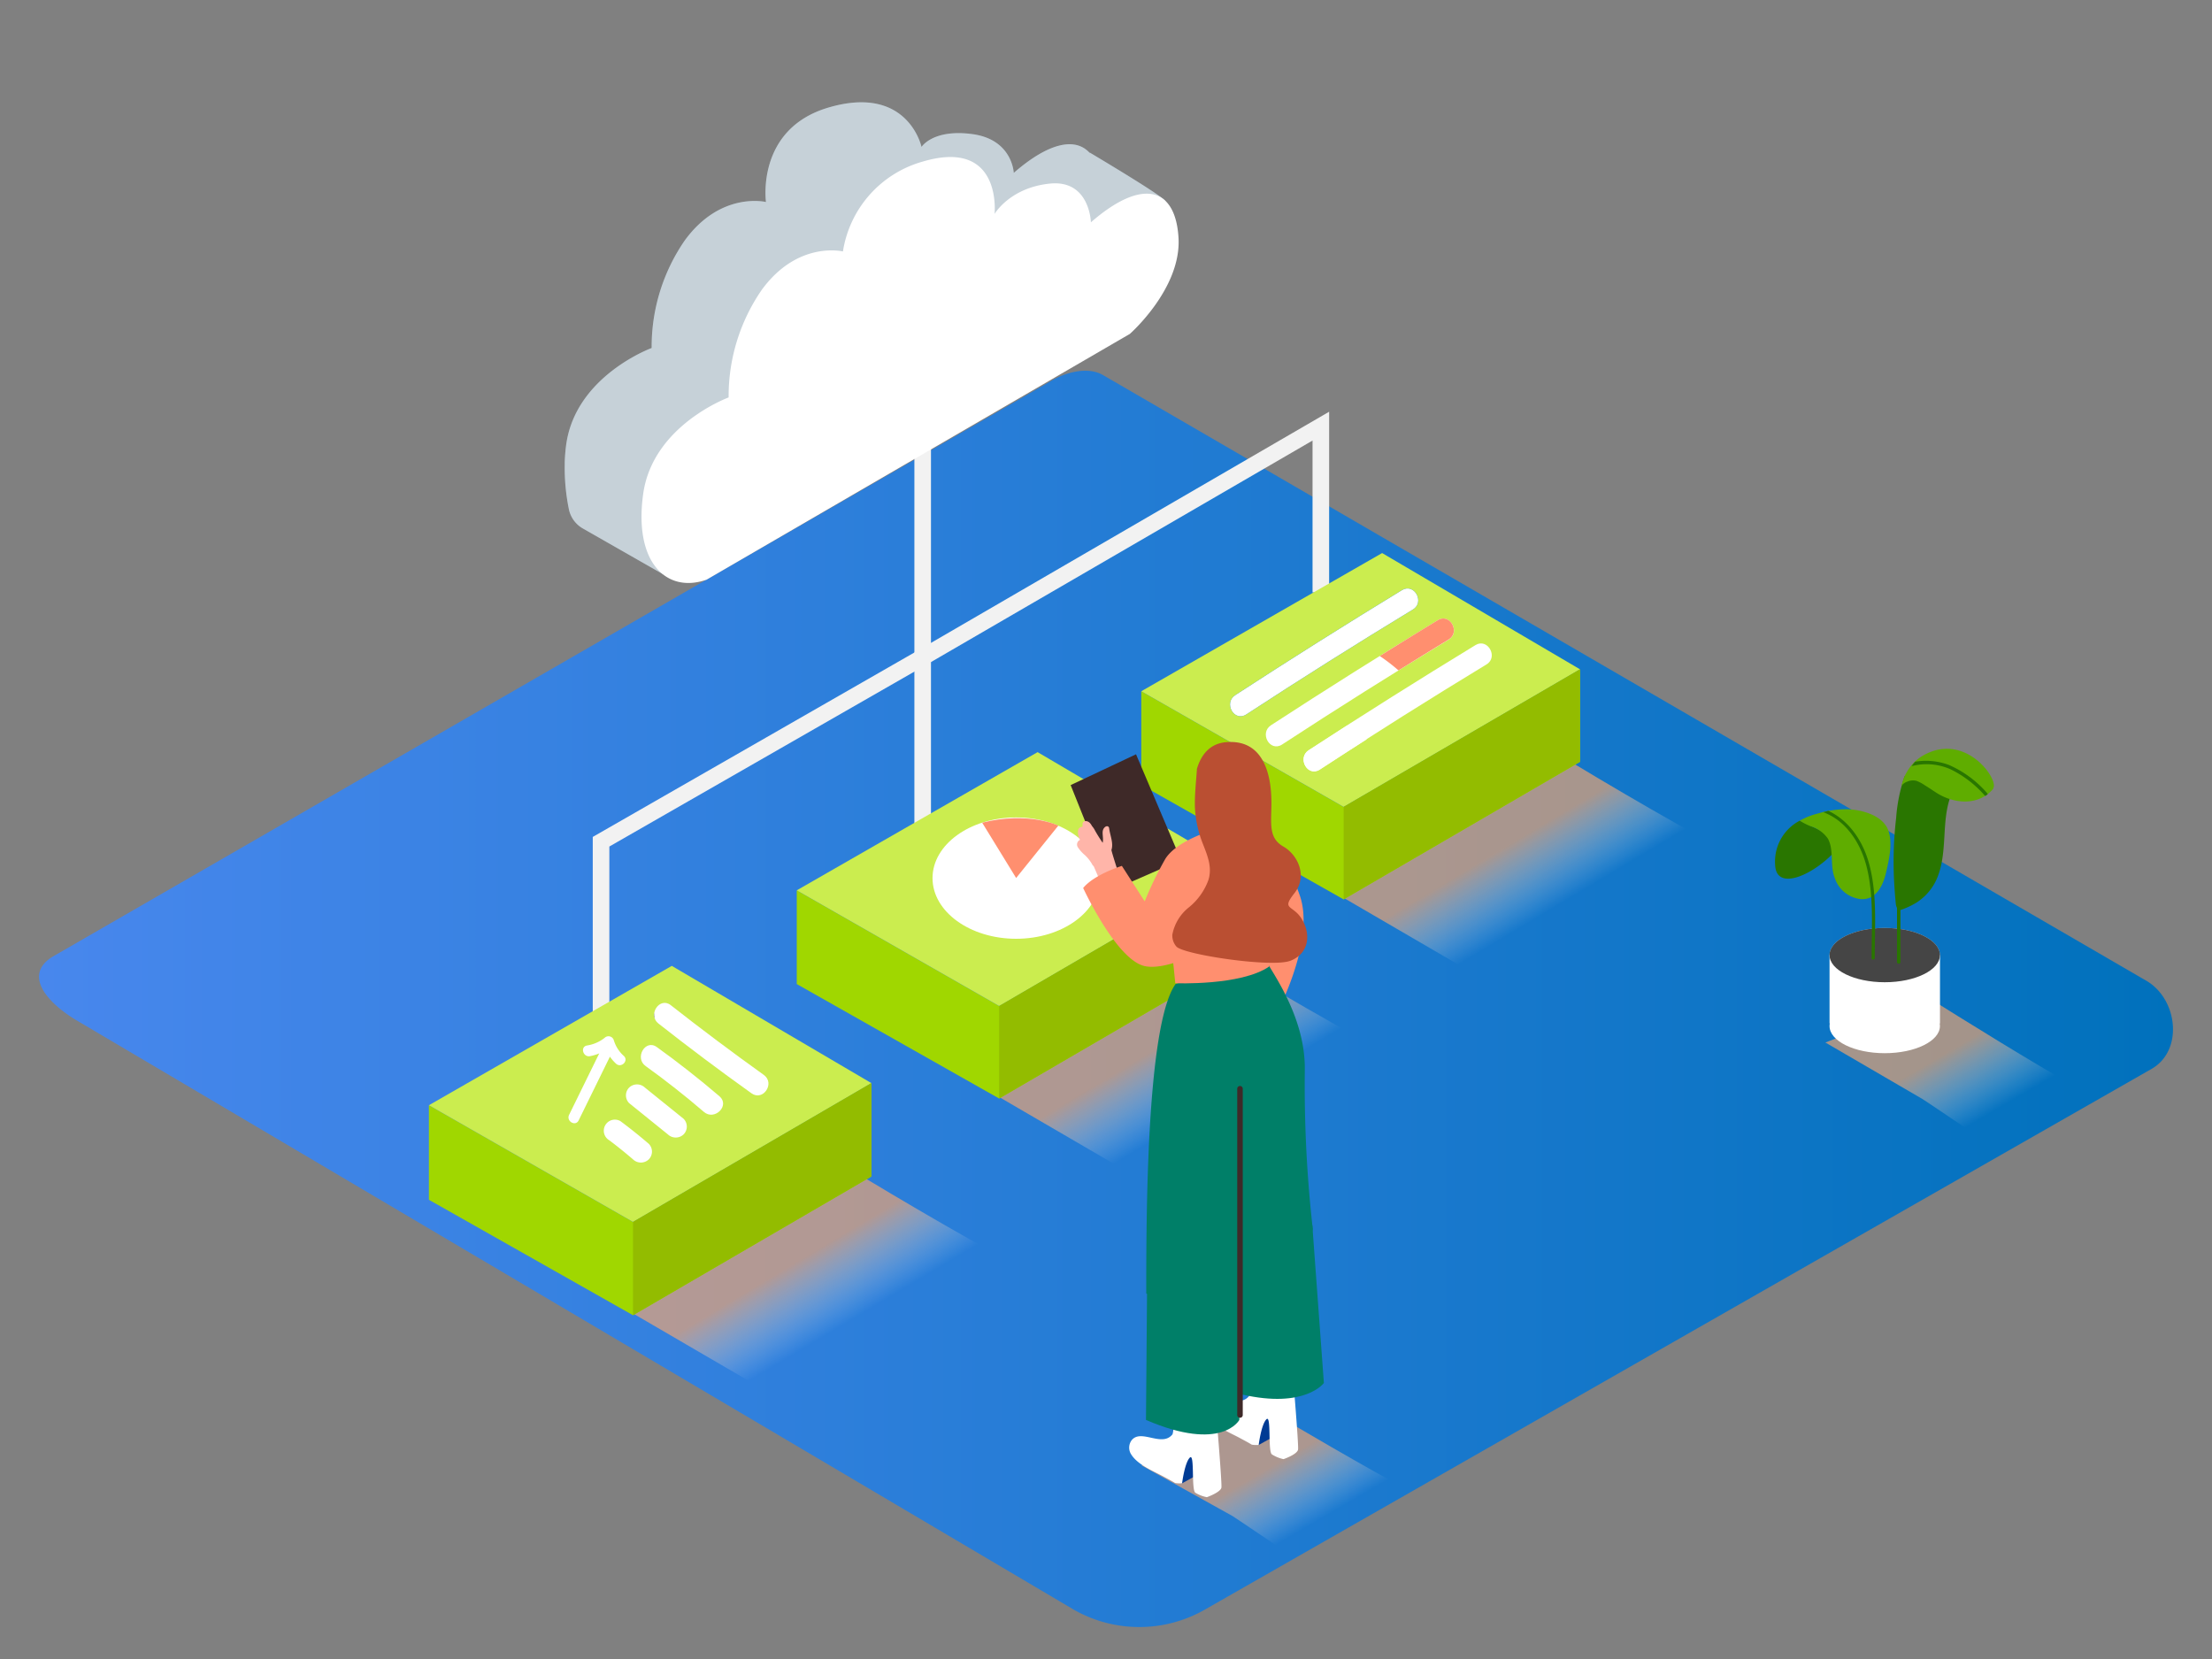 <svg xmlns="http://www.w3.org/2000/svg" xmlns:xlink="http://www.w3.org/1999/xlink" viewBox="0 0 400 300" width="235.8" height="176.85" class="illustration styles_illustrationTablet__1DWOa"><rect x="0" y="0" width="400" height="300" fill="#808080" stroke="none"/><defs><linearGradient id="linear-gradient" x1="7.06" y1="180.64" x2="392.94" y2="180.64" gradientUnits="userSpaceOnUse"><stop offset="0" stop-color="#4887ed"></stop><stop offset="1" stop-color="#0071bc"></stop></linearGradient><linearGradient id="linear-gradient-2" x1="235.74" y1="276.47" x2="229.28" y2="265.39" gradientUnits="userSpaceOnUse"><stop offset="0" stop-color="#fff" stop-opacity="0"></stop><stop offset="0.99" stop-color="#ffa86a"></stop></linearGradient><linearGradient id="linear-gradient-3" x1="217.27" y1="201.02" x2="210.04" y2="188.91" xlink:href="#linear-gradient-2"></linearGradient><linearGradient id="linear-gradient-4" x1="151.38" y1="240.23" x2="144.08" y2="228.01" xlink:href="#linear-gradient-2"></linearGradient><linearGradient id="linear-gradient-5" x1="279.56" y1="165.01" x2="272.33" y2="152.9" xlink:href="#linear-gradient-2"></linearGradient><linearGradient id="linear-gradient-6" x1="358.26" y1="202.27" x2="351.43" y2="190.55" xlink:href="#linear-gradient-2"></linearGradient></defs><title>PP</title><g style="isolation: isolate;"><g id="Layer_2" data-name="Layer 2"><path d="M194.28,291.14,14.56,184.93C8.84,181.71,3.93,176.44,9.51,173L189.88,69c2.71-1.68,6.82-2.78,9.57-1.18L388.11,177.34c5.72,3.32,6.75,12.6,1,15.93L218,291A23.9,23.9,0,0,1,194.28,291.14Z" fill="url(#linear-gradient)"></path><path d="M233.23,281.06c9.33-6.16,12.22-5.52,20.9-11.89-5.5-2.86-21.51-12.17-24.9-14.29L206.43,265l16.45,9.15C223,274.18,233.09,281.06,233.23,281.06Z" opacity="0.63" fill="url(#linear-gradient-2)" style="mix-blend-mode: multiply;"></path><polyline points="166.85 77.06 166.85 118.86 108.69 152.21 108.69 188.94" fill="none" stroke="#f2f2f2" stroke-miterlimit="10" stroke-width="3"></polyline><path d="M210.69,36.29c-.91-1.16-13.63-8.7-13.63-8.7v.07c-2.61-2.89-7.45-1.88-13.74,3.6,0,0-.22-6-7.42-7s-9.26,2.31-9.26,2.31-2.43-11.39-16.87-7.11c-13.12,3.89-11.26,17.07-11.26,17.07s-8.15-2-14.67,6.93a33.82,33.82,0,0,0-6,19.47s-13.71,5-15.45,17.43a30.55,30.55,0,0,0-.27,3.25l0,.32a37.28,37.28,0,0,0,.72,8,5.21,5.21,0,0,0,2.55,3.63l14.54,8.3a20.75,20.75,0,0,0-1.48-10.64l72-41.78s5.51-4.84,7.82-11.26l5.54-1.43S211.6,37.44,210.69,36.29Z" fill="#053855" opacity="0.1"></path><path d="M210.69,36.29c-.91-1.16-13.63-8.7-13.63-8.7v.07c-2.61-2.89-7.45-1.88-13.74,3.6,0,0-.22-6-7.42-7s-9.26,2.31-9.26,2.31-2.43-11.39-16.87-7.11c-13.12,3.89-11.26,17.07-11.26,17.07s-8.15-2-14.67,6.93a33.82,33.82,0,0,0-6,19.47s-13.71,5-15.45,17.43a30.55,30.55,0,0,0-.27,3.25l0,.32a37.28,37.28,0,0,0,.72,8,5.21,5.21,0,0,0,2.55,3.63l14.54,8.3a20.75,20.75,0,0,0-1.48-10.64l72-41.78s5.51-4.84,7.82-11.26l5.54-1.43S211.6,37.44,210.69,36.29Z" fill="#053855" opacity="0.1"></path><path d="M210.69,36.29c-.91-1.16-13.63-8.7-13.63-8.7v.07c-2.61-2.89-7.45-1.88-13.74,3.6,0,0-.22-6-7.42-7s-9.26,2.31-9.26,2.31-2.43-11.39-16.87-7.11c-13.12,3.89-11.26,17.07-11.26,17.07s-8.15-2-14.67,6.93a33.82,33.82,0,0,0-6,19.47s-13.71,5-15.45,17.43a30.55,30.55,0,0,0-.27,3.25l0,.32a37.28,37.28,0,0,0,.72,8,5.21,5.21,0,0,0,2.55,3.63l14.54,8.3a20.75,20.75,0,0,0-1.48-10.64l72-41.78s5.51-4.84,7.82-11.26l5.54-1.43S211.6,37.44,210.69,36.29Z" fill="#ffffff"></path><path d="M210.69,36.29c-.91-1.16-13.63-8.7-13.63-8.7v.07c-2.61-2.89-7.45-1.88-13.74,3.6,0,0-.22-6-7.42-7s-9.26,2.31-9.26,2.31-2.43-11.39-16.87-7.11c-13.12,3.89-11.26,17.07-11.26,17.07s-8.15-2-14.67,6.93a33.82,33.82,0,0,0-6,19.47s-13.71,5-15.45,17.43a30.55,30.55,0,0,0-.27,3.25l0,.32a37.28,37.28,0,0,0,.72,8,5.21,5.21,0,0,0,2.55,3.63l14.54,8.3a20.75,20.75,0,0,0-1.48-10.64l72-41.78s5.51-4.84,7.82-11.26l5.54-1.43S211.6,37.44,210.69,36.29Z" fill="#053855" opacity="0.23"></path><path d="M127.78,104.82,204.3,60.39s9.39-8.23,8.81-17.45-6.68-10.72-15.84-2.74c0,0-.19-7.73-7.42-7s-10,5.48-10,5.48,1.44-13.74-13-9.46a20.09,20.09,0,0,0-14.42,16.25s-8.15-2-14.67,6.93a33.82,33.82,0,0,0-6,19.47s-13.71,5-15.45,17.43S120.55,107.37,127.78,104.82Z" fill="#ffffff"></path><polyline points="166.85 157.52 166.85 118.86 238.85 77.06 238.85 107.12" fill="none" stroke="#f2f2f2" stroke-miterlimit="10" stroke-width="3"></polyline><path d="M207.12,213.3c16.84-11.13,26.58-12.22,42.24-23.72-9.92-5.17-26.79-15.24-32.92-19.07l-41.75,24.38,31.63,18.42Z" opacity="0.63" fill="url(#linear-gradient-3)" style="mix-blend-mode: multiply;"></path><polygon points="144.08 177.95 180.68 198.65 223.41 173.76 223.41 157.03 180.68 181.92 144.08 161 144.08 177.95" fill="#a0d700"></polygon><polygon points="144.08 161 187.63 136.01 223.41 157.03 180.68 181.92 144.08 161" fill="#cbed4f"></polygon><polygon points="180.68 181.92 180.68 198.65 223.41 173.76 223.41 157.03 180.68 181.92" fill="#93bc00"></polygon><path d="M141.14,252.62c17-11.22,26.8-12.33,42.6-23.93-10-5.22-27-15.37-33.2-19.24L108.43,234l31.9,18.58Z" opacity="0.63" fill="url(#linear-gradient-4)" style="mix-blend-mode: multiply;"></path><polygon points="77.56 216.96 114.47 237.84 157.57 212.74 157.57 195.86 114.47 220.96 77.56 199.86 77.56 216.96" fill="#a0d700"></polygon><polygon points="77.56 199.86 121.48 174.66 157.57 195.86 114.47 220.96 77.56 199.86" fill="#cbed4f"></polygon><polygon points="114.47 220.96 114.47 237.84 157.57 212.74 157.57 195.86 114.47 220.96" fill="#93bc00"></polygon><path d="M269.41,177.3c16.84-11.13,26.58-12.22,42.24-23.72-9.92-5.17-26.79-15.24-32.92-19.07L237,158.88l31.63,18.42Z" opacity="0.63" fill="url(#linear-gradient-5)" style="mix-blend-mode: multiply;"></path><polygon points="206.38 141.94 242.97 162.64 285.71 137.76 285.71 121.03 242.97 145.91 206.38 125 206.38 141.94" fill="#a0d700"></polygon><polygon points="206.38 125 249.93 100.01 285.71 121.03 242.97 145.91 206.38 125" fill="#cbed4f"></polygon><polygon points="242.97 145.91 242.97 162.64 285.71 137.76 285.71 121.03 242.97 145.91" fill="#93bc00"></polygon><path d="M357.94,205.6c9.33-6.16,8.3-3,17-9.37-5.5-2.86-22-13.16-25.37-15.28l-19.48,7.57,17.52,10.2C347.73,198.73,357.79,205.61,357.94,205.6Z" opacity="0.63" fill="url(#linear-gradient-6)" style="mix-blend-mode: multiply;"></path><polyline points="330.84 172.71 330.84 185.06 350.81 185.06 350.81 172.71" fill="#ffffff"></polyline><ellipse cx="340.82" cy="172.71" rx="9.98" ry="4.91" fill="#ffffff"></ellipse><ellipse cx="340.82" cy="172.71" rx="9.98" ry="4.91" opacity="0.73"></ellipse><ellipse cx="340.82" cy="185.54" rx="9.98" ry="4.91" fill="#ffffff"></ellipse><path d="M352,144c-2.11-.86-5-3.73-7.58-3.64a29.84,29.84,0,0,0-1.54,7.58,68.75,68.75,0,0,0-.29,12.65q.09,1.41.23,2.81a2.24,2.24,0,0,0,.22.79q0,4.89,0,9.77a.31.31,0,0,0,.62,0q0-4.7,0-9.4a13.86,13.86,0,0,0,2.86-1.32,9.73,9.73,0,0,0,4-5.05c1.61-4.49.59-9.5,2.12-13.94C352.45,144.18,352.23,144.1,352,144Z" fill="#297600"></path><path d="M347.69,136.66a7.83,7.83,0,0,0-2.85,2.92,4.89,4.89,0,0,0-.45.87l-.09.19h0a13.05,13.05,0,0,0-.48,1.55,1.93,1.93,0,0,1,1.06-.84,2.64,2.64,0,0,1,1.67-.15,7,7,0,0,1,1.53.81c.71.43,1.4.91,2.1,1.36,3.31,2.1,7.71,2.32,10.27-.75,0-.12.06-.24.09-.37C360.91,140.16,355,132.41,347.69,136.66Z" fill="#5fad00"></path><path d="M359,143.93l.41-.27a.28.28,0,0,0-.08-.24,19.41,19.41,0,0,0-6.88-5.08,11.79,11.79,0,0,0-6.14-.6c-.22.26-.42.53-.62.8a10.67,10.67,0,0,1,7.07.59,19.77,19.77,0,0,1,6.15,4.73A.3.3,0,0,0,359,143.93Z" fill="#297600"></path><path d="M325.46,148.4a8.34,8.34,0,0,0-4.46,8c.24,5.89,9.94.14,12.52-4.83s3,2.12,3,2.12" fill="#297600"></path><path d="M334.2,146.34a17.58,17.58,0,0,0-5.39.75,13.07,13.07,0,0,0-3.35,1.31,10.81,10.81,0,0,0,1.94,1,5.9,5.9,0,0,1,3.14,2.25,4.48,4.48,0,0,1,.37.89c.59,1.94.08,4.29.88,6.24a5.57,5.57,0,0,0,4.72,3.81c2.74.17,4-2.46,4.53-4.73s1.28-5.38.42-7.71C340.45,147.44,336.78,146.46,334.2,146.34Z" fill="#5fad00"></path><path d="M337.8,155.53c-1.15-3.72-3.58-7.23-7.14-8.88h-.13l-.17.05-.65.17c4.15,1.54,6.76,5.63,7.82,9.81,1.36,5.35.9,11.14.92,16.61a.29.29,0,0,0,.57,0C339,167.46,339.54,161.19,337.8,155.53Z" fill="#297600"></path><path d="M137.33,195.28c-5.11-5.11-12.3-7.3-17.38-12.42a1,1,0,0,0-1.41,1.41c5.09,5.14,12.28,7.32,17.38,12.42A1,1,0,0,0,137.33,195.28Z"></path><path d="M112.8,190.94a6.19,6.19,0,0,1-1.8-2.82,1,1,0,0,0-1.67-.44,6.84,6.84,0,0,1-3.18,1.38c-1.27.22-.73,2.15.53,1.93a8.3,8.3,0,0,0,1.68-.5l-5.45,11.11c-.56,1.15,1.16,2.17,1.73,1l5.65-11.52a8.1,8.1,0,0,0,1.1,1.26C112.34,193.22,113.75,191.81,112.8,190.94Z" fill="#ffffff"></path><path d="M138.12,194.38q-8.55-6.12-16.82-12.61c-2-1.59-4.25,1.74-2.23,3.32q8.27,6.5,16.82,12.61C138,199.21,140.21,195.88,138.12,194.38Z" fill="#ffffff"></path><path d="M130.1,198.24q-5.48-4.69-11.33-8.9c-2.09-1.51-4.09,2-2,3.45q5.44,3.92,10.52,8.28C129.22,202.73,132.06,199.91,130.1,198.24Z" fill="#ffffff"></path><path d="M123.61,202.31l-7-5.65a2.06,2.06,0,0,0-2.83,0,2,2,0,0,0,0,2.83l7,5.65a2.06,2.06,0,0,0,2.83,0A2,2,0,0,0,123.61,202.31Z" fill="#ffffff"></path><path d="M117.31,206.83q-2.48-2.13-5.11-4.09a2,2,0,0,0-2.74.72,2,2,0,0,0,.72,2.74c1.47,1.1,2.9,2.26,4.3,3.46a2.05,2.05,0,0,0,2.83,0A2,2,0,0,0,117.31,206.83Z" fill="#ffffff"></path><ellipse cx="183.75" cy="158.79" rx="15.12" ry="10.97" fill="#ffffff"></ellipse><path d="M177.61,148.77l6.14,10,7.63-9.47S186,146.66,177.61,148.77Z" fill="#ff8f6f"></path><path d="M253.53,106.71q-15.23,9.28-30.17,19c-2.14,1.4-.21,4.9,2,3.49q14.93-9.75,30.17-19C257.68,108.87,255.74,105.37,253.53,106.71Z" fill="#007f68"></path><path d="M260,112.15q-15.23,9.28-30.17,19c-2.14,1.4-.21,4.9,2,3.49q14.93-9.75,30.17-19C264.13,114.31,262.19,110.81,260,112.15Z" fill="#ffffff"></path><path d="M266.82,116.65q-15.23,9.28-30.17,19c-2.14,1.4-.21,4.9,2,3.49q14.93-9.75,30.17-19C271,118.81,269,115.31,266.82,116.65Z" fill="#ffffff"></path><path d="M253.53,106.71q-15.23,9.28-30.17,19c-2.14,1.4-.21,4.9,2,3.49q14.93-9.75,30.17-19C257.68,108.87,255.74,105.37,253.53,106.71Z" fill="#ffffff"></path><path d="M260,112.15q-5.27,3.21-10.49,6.48a33.42,33.42,0,0,1,3.38,2.6q4.52-2.81,9.07-5.59C264.13,114.31,262.19,110.81,260,112.15Z" fill="#ff8f6f"></path><path d="M243.48,131.27q-3.42,2.2-6.82,4.42c-2.14,1.4-.21,4.9,2,3.49q4.23-2.77,8.5-5.49C245.88,132.91,244.64,132.15,243.48,131.27Z" fill="#fff"></path><polygon points="193.61 141.97 201.2 160.94 213.56 155.53 205.43 136.4 193.61 141.97" fill="#3e2928"></polygon><path d="M202.83,159.71c-.25-.85-1.67-5.12-1.85-6,.41-1.23-.23-2.57-.41-3.92-.05-.42-.46-.51-.8-.19-.73.69-.14,1.69-.37,2.81-.48-.71-.95-1.44-1.37-2.19a3.78,3.78,0,0,0-.56-.84c-.28-.54-.69-1-1.34-.88a.51.51,0,0,0-.37.48,3.3,3.3,0,0,0,0,.53.78.78,0,0,0-.81.66,2.75,2.75,0,0,0,.36,1.7.92.92,0,0,0-.42,1.31,6.52,6.52,0,0,0,1.29,1.45,7,7,0,0,1,1.38,1.78.43.43,0,0,0,.2.2c.64,1.46,1.67,3.9,1.82,4.31A26.55,26.55,0,0,1,202.83,159.71Z" fill="#ffb5a9"></path><path d="M226.26,149A30.08,30.08,0,0,1,235,161.81c3.08,8.49-4.61,22.38-4.61,22.38l-12-9.46" fill="#ff8f6f"></path><path d="M227.58,261.31l3.25-1.8-.82-4.64s-4.84.45-5.26,2.18" fill="#003b94"></path><path d="M226.36,261.24c-.73-.45-1.5-.84-2.25-1.25-1.88-1-4.59-2.09-5.74-4a2.24,2.24,0,0,1,.15-2.52c1.71-2.06,5.42,1.32,7.33-1,.38-.45.55-7.6.55-7.6l7.24,2s1.23,14.36,1.09,15.25-2.63,1.74-2.63,1.74A6.41,6.41,0,0,1,230,263c-.76-.55-.07-7.29-1-6.34s-1.39,4.63-1.39,4.63A5,5,0,0,1,226.36,261.24Z" fill="#ffffff"></path><path d="M213.72,268.25l3.25-1.8-.82-4.64s-4.84.45-5.26,2.18" fill="#003b94"></path><path d="M212.5,268.18c-.73-.45-1.5-.84-2.25-1.25-1.88-1-4.59-2.09-5.74-4a2.24,2.24,0,0,1,.15-2.52c1.71-2.06,5.42,1.32,7.33-1,.38-.45.55-7.6.55-7.6l7.24,2S221,268.15,220.87,269s-2.63,1.74-2.63,1.74a6.41,6.41,0,0,1-2.09-.81c-.76-.55-.07-7.29-1-6.34s-1.39,4.63-1.39,4.63A5,5,0,0,1,212.5,268.18Z" fill="#ffffff"></path><path d="M237.31,221.57l2.09,28.52s-3.39,4.69-14.79,2.08h0l-.11-19.23" fill="#007f68"></path><path d="M224.11,227.22c.25,2.46,0,29.55,0,29.55s-3.15,5.9-16.88,0l.19-23" fill="#007f68"></path><path d="M236.14,228.88a55.6,55.6,0,0,1-11.25,5l-.09,0a.77.77,0,0,0-1,.39,59.44,59.44,0,0,1-7.38,1.67c-3.2.51-5.86-1.86-9.14-2,0-12.59-.06-48.47,5.3-56l15.85-5.3c.07,1.31,7.7,10.15,7.52,20.92a231.81,231.81,0,0,0,1.44,28.67" fill="#007f68"></path><path d="M211.07,163.35l1.46,14.45s11.84.48,16.94-3V162.5" fill="#ff8f6f"></path><path d="M220.38,149.8s-7.38,1.88-9.65,5.51A63.93,63.93,0,0,0,207,163l-4.13-6.42s-5,1.54-7,4c0,0,6,13,11.13,14.12s15.65-5.47,15.65-5.47-3.83,1.43-4.05-2.47" fill="#ff8f6f"></path><path d="M215,164.07a11.33,11.33,0,0,0,3.54-5c.67-2.28-.17-4.29-1-6.42a20.68,20.68,0,0,1-1.46-6.6c-.07-2.23.19-4.45.34-6.67a.64.64,0,0,0,0-.29c.74-2.51,2.28-4.63,5.3-4.88,7.81-.66,8.25,8,8.19,11.5s-.43,5.89,2.16,7.37,4.46,5.32,2,8.44-.25,2,1.39,4.75,1.22,6.23-2.16,7.48-19.1-1.1-20.55-2.56A3,3,0,0,1,212,169,8.24,8.24,0,0,1,215,164.07Z" fill="#ba4f32"></path><path d="M223.73,196.88v59a.5.5,0,0,0,1,0v-59A.5.5,0,0,0,223.73,196.88Z" fill="#3e2928"></path></g></g></svg>